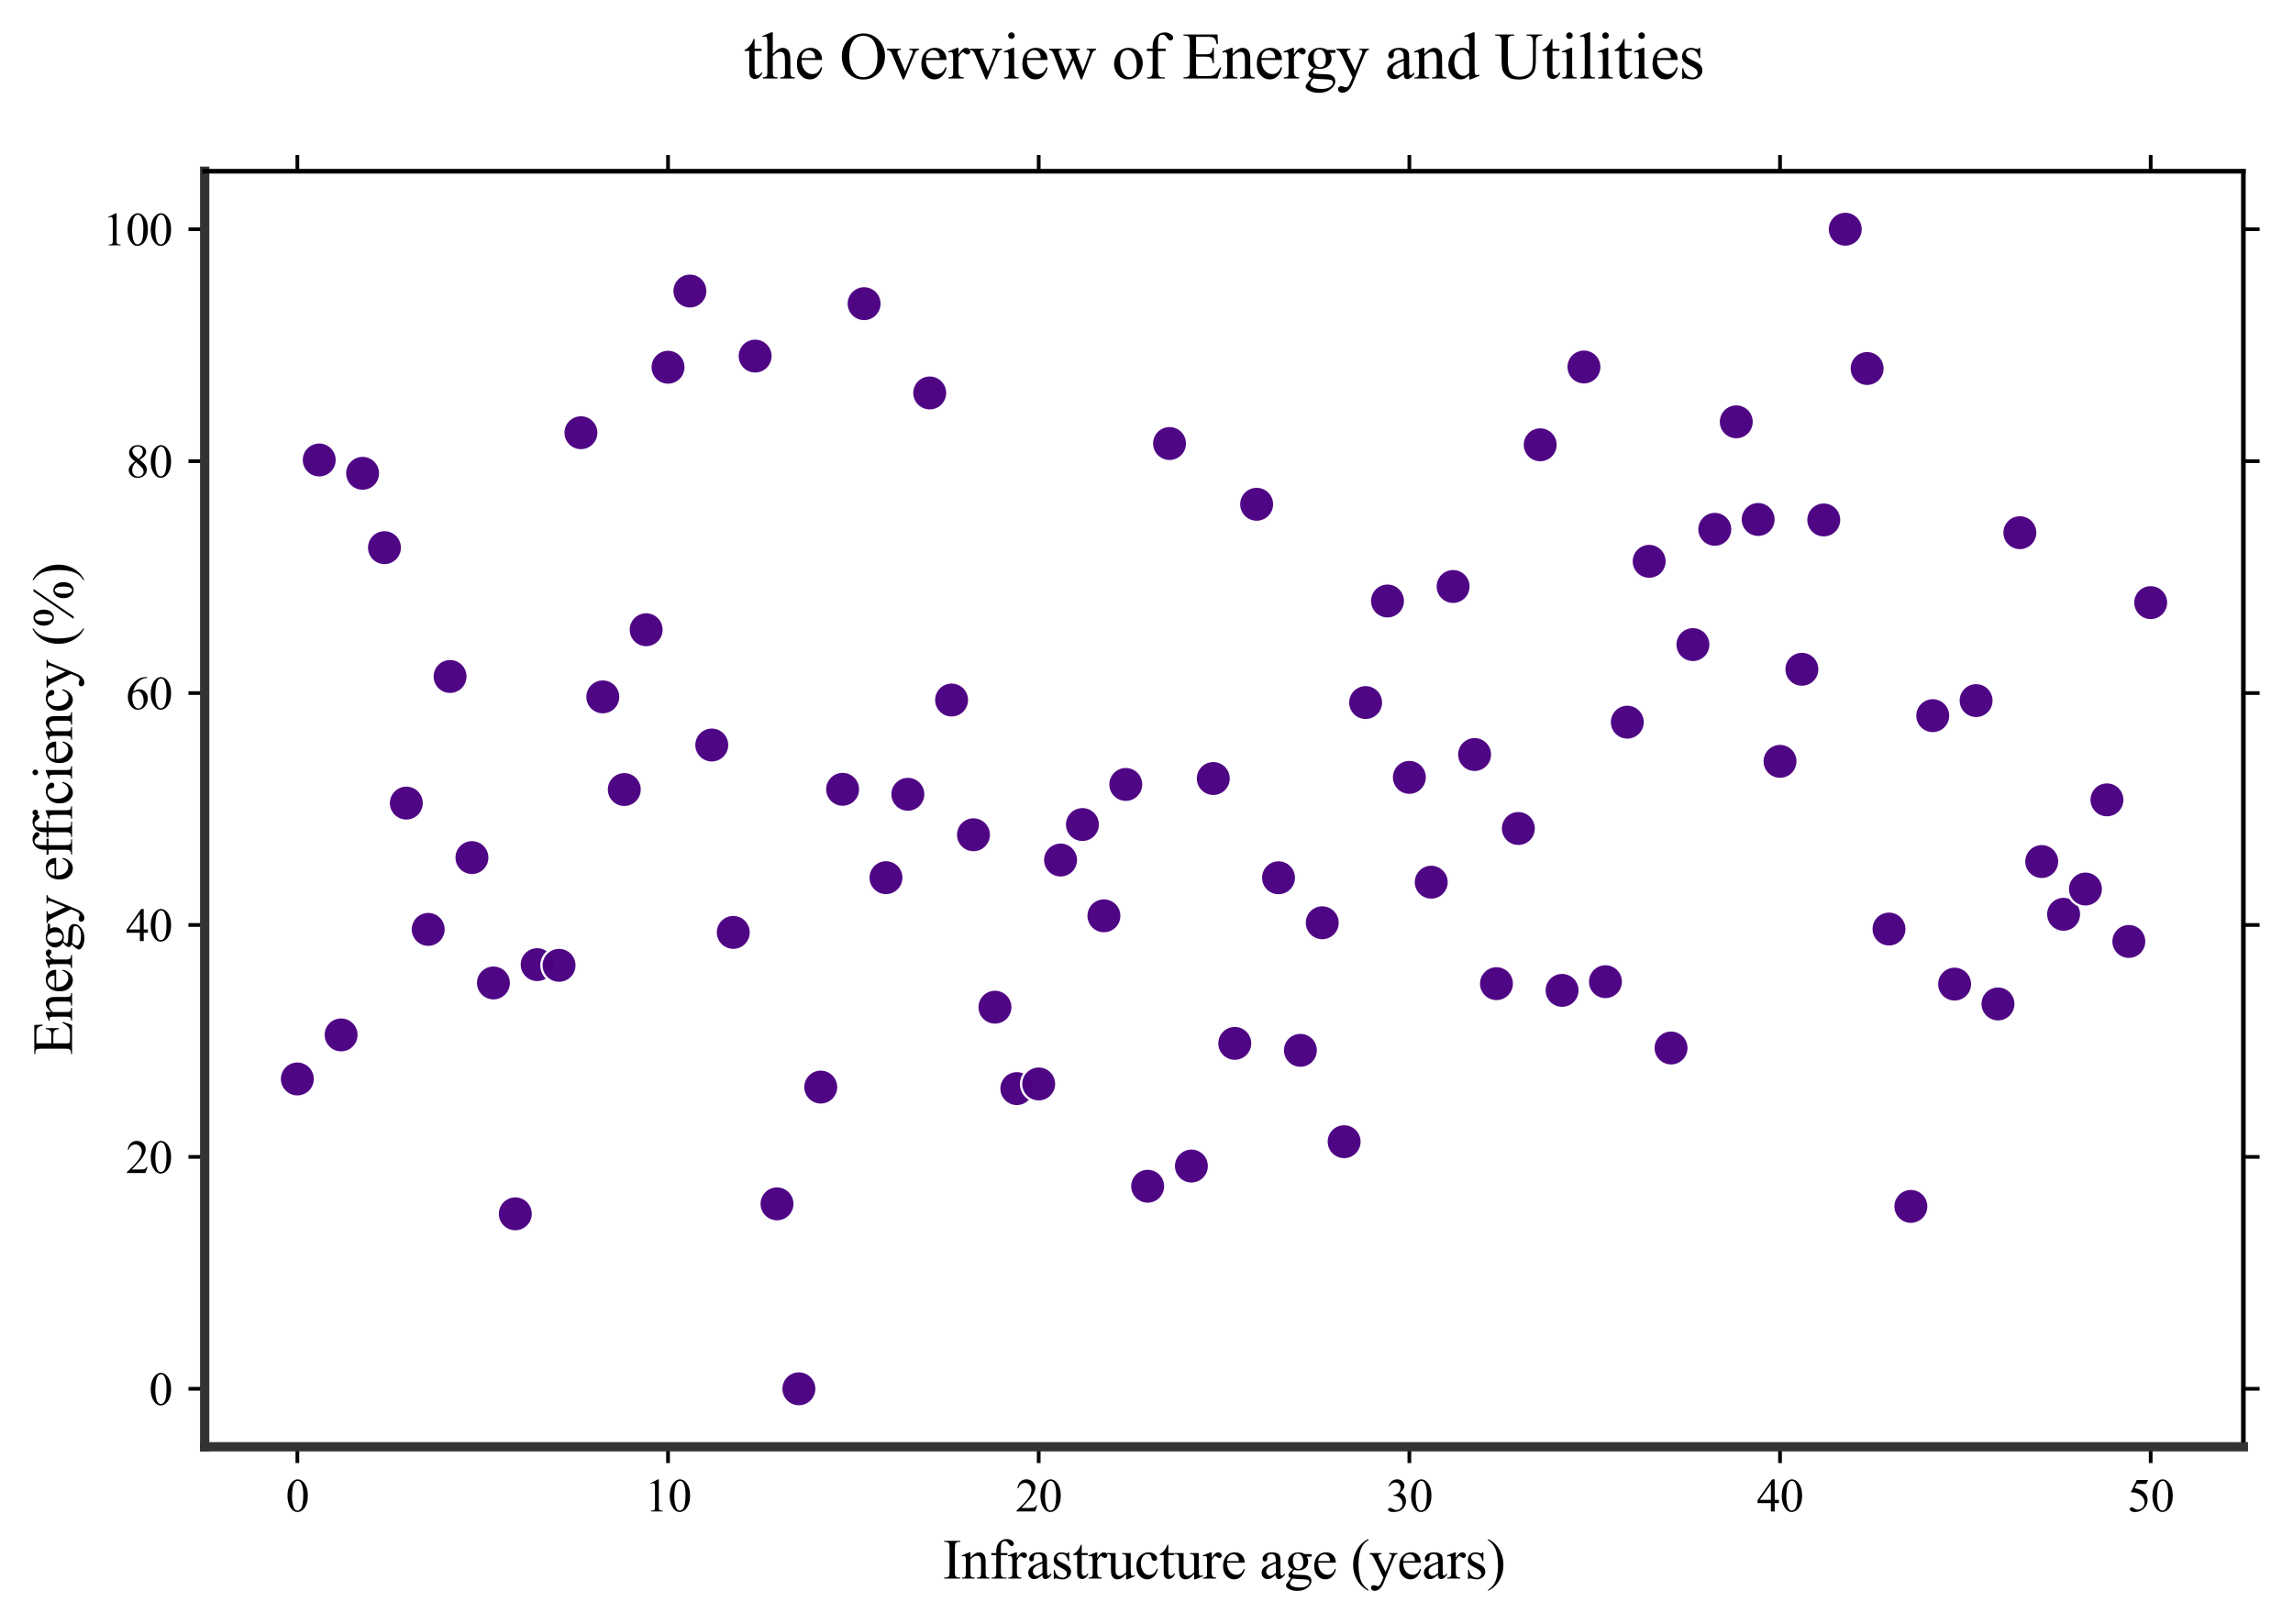 <?xml version="1.0" encoding="utf-8" standalone="no"?>
<!DOCTYPE svg PUBLIC "-//W3C//DTD SVG 1.1//EN"
  "http://www.w3.org/Graphics/SVG/1.1/DTD/svg11.dtd">
<svg xmlns:xlink="http://www.w3.org/1999/xlink" width="494.252pt" height="350.126pt" viewBox="0 0 494.252 350.126" xmlns="http://www.w3.org/2000/svg" version="1.1">
 <defs>
  <style type="text/css">*{stroke-linejoin: round; stroke-linecap: butt}</style>
 </defs>
 <g id="figure_1">
  <g id="patch_1">
   <path d="M 0 350.126 
L 494.252 350.126 
L 494.252 0 
L 0 0 
z
" style="fill: #ffffff"/>
  </g>
  <g id="axes_1">
   <g id="patch_2">
    <path d="M 44.122 311.921 
L 483.552 311.921 
L 483.552 36.921 
L 44.122 36.921 
z
" style="fill: #ffffff"/>
   </g>
   <g id="PathCollection_1">
    <defs>
     <path id="m4575a5dd50" d="M 0 3.794 
C 1.006 3.794 1.971 3.394 2.683 2.683 
C 3.394 1.971 3.794 1.006 3.794 0 
C 3.794 -1.006 3.394 -1.971 2.683 -2.683 
C 1.971 -3.394 1.006 -3.794 0 -3.794 
C -1.006 -3.794 -1.971 -3.394 -2.683 -2.683 
C -3.394 -1.971 -3.794 -1.006 -3.794 0 
C -3.794 1.006 -3.394 1.971 -2.683 2.683 
C -1.971 3.394 -1.006 3.794 0 3.794 
z
" style="stroke: #ffffff; stroke-opacity: 0.974; stroke-width: 0.5"/>
    </defs>
    <g clip-path="url(#p9da2b08aa0)">
     <use xlink:href="#m4575a5dd50" x="64.096" y="232.621" style="fill: #4b0082; fill-opacity: 0.974; stroke: #ffffff; stroke-opacity: 0.974; stroke-width: 0.5"/>
     <use xlink:href="#m4575a5dd50" x="68.81" y="99.171" style="fill: #4b0082; fill-opacity: 0.974; stroke: #ffffff; stroke-opacity: 0.974; stroke-width: 0.5"/>
     <use xlink:href="#m4575a5dd50" x="73.524" y="223.121" style="fill: #4b0082; fill-opacity: 0.974; stroke: #ffffff; stroke-opacity: 0.974; stroke-width: 0.5"/>
     <use xlink:href="#m4575a5dd50" x="78.158" y="102.046" style="fill: #4b0082; fill-opacity: 0.974; stroke: #ffffff; stroke-opacity: 0.974; stroke-width: 0.5"/>
     <use xlink:href="#m4575a5dd50" x="82.872" y="118.071" style="fill: #4b0082; fill-opacity: 0.974; stroke: #ffffff; stroke-opacity: 0.974; stroke-width: 0.5"/>
     <use xlink:href="#m4575a5dd50" x="87.585" y="173.146" style="fill: #4b0082; fill-opacity: 0.974; stroke: #ffffff; stroke-opacity: 0.974; stroke-width: 0.5"/>
     <use xlink:href="#m4575a5dd50" x="92.299" y="200.371" style="fill: #4b0082; fill-opacity: 0.974; stroke: #ffffff; stroke-opacity: 0.974; stroke-width: 0.5"/>
     <use xlink:href="#m4575a5dd50" x="97.013" y="145.846" style="fill: #4b0082; fill-opacity: 0.974; stroke: #ffffff; stroke-opacity: 0.974; stroke-width: 0.5"/>
     <use xlink:href="#m4575a5dd50" x="101.727" y="184.896" style="fill: #4b0082; fill-opacity: 0.974; stroke: #ffffff; stroke-opacity: 0.974; stroke-width: 0.5"/>
     <use xlink:href="#m4575a5dd50" x="106.361" y="211.921" style="fill: #4b0082; fill-opacity: 0.974; stroke: #ffffff; stroke-opacity: 0.974; stroke-width: 0.5"/>
     <use xlink:href="#m4575a5dd50" x="111.075" y="261.696" style="fill: #4b0082; fill-opacity: 0.974; stroke: #ffffff; stroke-opacity: 0.974; stroke-width: 0.5"/>
     <use xlink:href="#m4575a5dd50" x="115.789" y="207.971" style="fill: #4b0082; fill-opacity: 0.974; stroke: #ffffff; stroke-opacity: 0.974; stroke-width: 0.5"/>
     <use xlink:href="#m4575a5dd50" x="120.503" y="208.121" style="fill: #4b0082; fill-opacity: 0.974; stroke: #ffffff; stroke-opacity: 0.974; stroke-width: 0.5"/>
     <use xlink:href="#m4575a5dd50" x="125.217" y="93.296" style="fill: #4b0082; fill-opacity: 0.974; stroke: #ffffff; stroke-opacity: 0.974; stroke-width: 0.5"/>
     <use xlink:href="#m4575a5dd50" x="129.931" y="150.246" style="fill: #4b0082; fill-opacity: 0.974; stroke: #ffffff; stroke-opacity: 0.974; stroke-width: 0.5"/>
     <use xlink:href="#m4575a5dd50" x="134.565" y="170.221" style="fill: #4b0082; fill-opacity: 0.974; stroke: #ffffff; stroke-opacity: 0.974; stroke-width: 0.5"/>
     <use xlink:href="#m4575a5dd50" x="139.278" y="135.771" style="fill: #4b0082; fill-opacity: 0.974; stroke: #ffffff; stroke-opacity: 0.974; stroke-width: 0.5"/>
     <use xlink:href="#m4575a5dd50" x="143.992" y="79.171" style="fill: #4b0082; fill-opacity: 0.974; stroke: #ffffff; stroke-opacity: 0.974; stroke-width: 0.5"/>
     <use xlink:href="#m4575a5dd50" x="148.706" y="62.746" style="fill: #4b0082; fill-opacity: 0.974; stroke: #ffffff; stroke-opacity: 0.974; stroke-width: 0.5"/>
     <use xlink:href="#m4575a5dd50" x="153.42" y="160.621" style="fill: #4b0082; fill-opacity: 0.974; stroke: #ffffff; stroke-opacity: 0.974; stroke-width: 0.5"/>
     <use xlink:href="#m4575a5dd50" x="158.054" y="201.021" style="fill: #4b0082; fill-opacity: 0.974; stroke: #ffffff; stroke-opacity: 0.974; stroke-width: 0.5"/>
     <use xlink:href="#m4575a5dd50" x="162.768" y="76.771" style="fill: #4b0082; fill-opacity: 0.974; stroke: #ffffff; stroke-opacity: 0.974; stroke-width: 0.5"/>
     <use xlink:href="#m4575a5dd50" x="167.482" y="259.546" style="fill: #4b0082; fill-opacity: 0.974; stroke: #ffffff; stroke-opacity: 0.974; stroke-width: 0.5"/>
     <use xlink:href="#m4575a5dd50" x="172.196" y="299.421" style="fill: #4b0082; fill-opacity: 0.974; stroke: #ffffff; stroke-opacity: 0.974; stroke-width: 0.5"/>
     <use xlink:href="#m4575a5dd50" x="176.91" y="234.371" style="fill: #4b0082; fill-opacity: 0.974; stroke: #ffffff; stroke-opacity: 0.974; stroke-width: 0.5"/>
     <use xlink:href="#m4575a5dd50" x="181.624" y="170.171" style="fill: #4b0082; fill-opacity: 0.974; stroke: #ffffff; stroke-opacity: 0.974; stroke-width: 0.5"/>
     <use xlink:href="#m4575a5dd50" x="186.258" y="65.471" style="fill: #4b0082; fill-opacity: 0.974; stroke: #ffffff; stroke-opacity: 0.974; stroke-width: 0.5"/>
     <use xlink:href="#m4575a5dd50" x="190.971" y="189.221" style="fill: #4b0082; fill-opacity: 0.974; stroke: #ffffff; stroke-opacity: 0.974; stroke-width: 0.5"/>
     <use xlink:href="#m4575a5dd50" x="195.685" y="171.246" style="fill: #4b0082; fill-opacity: 0.974; stroke: #ffffff; stroke-opacity: 0.974; stroke-width: 0.5"/>
     <use xlink:href="#m4575a5dd50" x="200.399" y="84.721" style="fill: #4b0082; fill-opacity: 0.974; stroke: #ffffff; stroke-opacity: 0.974; stroke-width: 0.5"/>
     <use xlink:href="#m4575a5dd50" x="205.113" y="150.921" style="fill: #4b0082; fill-opacity: 0.974; stroke: #ffffff; stroke-opacity: 0.974; stroke-width: 0.5"/>
     <use xlink:href="#m4575a5dd50" x="209.827" y="179.971" style="fill: #4b0082; fill-opacity: 0.974; stroke: #ffffff; stroke-opacity: 0.974; stroke-width: 0.5"/>
     <use xlink:href="#m4575a5dd50" x="214.461" y="217.146" style="fill: #4b0082; fill-opacity: 0.974; stroke: #ffffff; stroke-opacity: 0.974; stroke-width: 0.5"/>
     <use xlink:href="#m4575a5dd50" x="219.175" y="234.696" style="fill: #4b0082; fill-opacity: 0.974; stroke: #ffffff; stroke-opacity: 0.974; stroke-width: 0.5"/>
     <use xlink:href="#m4575a5dd50" x="223.889" y="233.696" style="fill: #4b0082; fill-opacity: 0.974; stroke: #ffffff; stroke-opacity: 0.974; stroke-width: 0.5"/>
     <use xlink:href="#m4575a5dd50" x="228.603" y="185.421" style="fill: #4b0082; fill-opacity: 0.974; stroke: #ffffff; stroke-opacity: 0.974; stroke-width: 0.5"/>
     <use xlink:href="#m4575a5dd50" x="233.316" y="177.771" style="fill: #4b0082; fill-opacity: 0.974; stroke: #ffffff; stroke-opacity: 0.974; stroke-width: 0.5"/>
     <use xlink:href="#m4575a5dd50" x="237.95" y="197.446" style="fill: #4b0082; fill-opacity: 0.974; stroke: #ffffff; stroke-opacity: 0.974; stroke-width: 0.5"/>
     <use xlink:href="#m4575a5dd50" x="242.664" y="169.121" style="fill: #4b0082; fill-opacity: 0.974; stroke: #ffffff; stroke-opacity: 0.974; stroke-width: 0.5"/>
     <use xlink:href="#m4575a5dd50" x="247.378" y="255.746" style="fill: #4b0082; fill-opacity: 0.974; stroke: #ffffff; stroke-opacity: 0.974; stroke-width: 0.5"/>
     <use xlink:href="#m4575a5dd50" x="252.092" y="95.621" style="fill: #4b0082; fill-opacity: 0.974; stroke: #ffffff; stroke-opacity: 0.974; stroke-width: 0.5"/>
     <use xlink:href="#m4575a5dd50" x="256.806" y="251.396" style="fill: #4b0082; fill-opacity: 0.974; stroke: #ffffff; stroke-opacity: 0.974; stroke-width: 0.5"/>
     <use xlink:href="#m4575a5dd50" x="261.52" y="167.846" style="fill: #4b0082; fill-opacity: 0.974; stroke: #ffffff; stroke-opacity: 0.974; stroke-width: 0.5"/>
     <use xlink:href="#m4575a5dd50" x="266.154" y="224.946" style="fill: #4b0082; fill-opacity: 0.974; stroke: #ffffff; stroke-opacity: 0.974; stroke-width: 0.5"/>
     <use xlink:href="#m4575a5dd50" x="270.868" y="108.721" style="fill: #4b0082; fill-opacity: 0.974; stroke: #ffffff; stroke-opacity: 0.974; stroke-width: 0.5"/>
     <use xlink:href="#m4575a5dd50" x="275.582" y="189.246" style="fill: #4b0082; fill-opacity: 0.974; stroke: #ffffff; stroke-opacity: 0.974; stroke-width: 0.5"/>
     <use xlink:href="#m4575a5dd50" x="280.296" y="226.446" style="fill: #4b0082; fill-opacity: 0.974; stroke: #ffffff; stroke-opacity: 0.974; stroke-width: 0.5"/>
     <use xlink:href="#m4575a5dd50" x="285.009" y="198.946" style="fill: #4b0082; fill-opacity: 0.974; stroke: #ffffff; stroke-opacity: 0.974; stroke-width: 0.5"/>
     <use xlink:href="#m4575a5dd50" x="289.723" y="246.146" style="fill: #4b0082; fill-opacity: 0.974; stroke: #ffffff; stroke-opacity: 0.974; stroke-width: 0.5"/>
     <use xlink:href="#m4575a5dd50" x="294.357" y="151.471" style="fill: #4b0082; fill-opacity: 0.974; stroke: #ffffff; stroke-opacity: 0.974; stroke-width: 0.5"/>
     <use xlink:href="#m4575a5dd50" x="299.071" y="129.571" style="fill: #4b0082; fill-opacity: 0.974; stroke: #ffffff; stroke-opacity: 0.974; stroke-width: 0.5"/>
     <use xlink:href="#m4575a5dd50" x="303.785" y="167.596" style="fill: #4b0082; fill-opacity: 0.974; stroke: #ffffff; stroke-opacity: 0.974; stroke-width: 0.5"/>
     <use xlink:href="#m4575a5dd50" x="308.499" y="190.196" style="fill: #4b0082; fill-opacity: 0.974; stroke: #ffffff; stroke-opacity: 0.974; stroke-width: 0.5"/>
     <use xlink:href="#m4575a5dd50" x="313.213" y="126.446" style="fill: #4b0082; fill-opacity: 0.974; stroke: #ffffff; stroke-opacity: 0.974; stroke-width: 0.5"/>
     <use xlink:href="#m4575a5dd50" x="317.847" y="162.671" style="fill: #4b0082; fill-opacity: 0.974; stroke: #ffffff; stroke-opacity: 0.974; stroke-width: 0.5"/>
     <use xlink:href="#m4575a5dd50" x="322.561" y="212.071" style="fill: #4b0082; fill-opacity: 0.974; stroke: #ffffff; stroke-opacity: 0.974; stroke-width: 0.5"/>
     <use xlink:href="#m4575a5dd50" x="327.275" y="178.621" style="fill: #4b0082; fill-opacity: 0.974; stroke: #ffffff; stroke-opacity: 0.974; stroke-width: 0.5"/>
     <use xlink:href="#m4575a5dd50" x="331.988" y="95.896" style="fill: #4b0082; fill-opacity: 0.974; stroke: #ffffff; stroke-opacity: 0.974; stroke-width: 0.5"/>
     <use xlink:href="#m4575a5dd50" x="336.702" y="213.521" style="fill: #4b0082; fill-opacity: 0.974; stroke: #ffffff; stroke-opacity: 0.974; stroke-width: 0.5"/>
     <use xlink:href="#m4575a5dd50" x="341.416" y="79.121" style="fill: #4b0082; fill-opacity: 0.974; stroke: #ffffff; stroke-opacity: 0.974; stroke-width: 0.5"/>
     <use xlink:href="#m4575a5dd50" x="346.05" y="211.646" style="fill: #4b0082; fill-opacity: 0.974; stroke: #ffffff; stroke-opacity: 0.974; stroke-width: 0.5"/>
     <use xlink:href="#m4575a5dd50" x="350.764" y="155.696" style="fill: #4b0082; fill-opacity: 0.974; stroke: #ffffff; stroke-opacity: 0.974; stroke-width: 0.5"/>
     <use xlink:href="#m4575a5dd50" x="355.478" y="121.021" style="fill: #4b0082; fill-opacity: 0.974; stroke: #ffffff; stroke-opacity: 0.974; stroke-width: 0.5"/>
     <use xlink:href="#m4575a5dd50" x="360.192" y="225.946" style="fill: #4b0082; fill-opacity: 0.974; stroke: #ffffff; stroke-opacity: 0.974; stroke-width: 0.5"/>
     <use xlink:href="#m4575a5dd50" x="364.906" y="138.971" style="fill: #4b0082; fill-opacity: 0.974; stroke: #ffffff; stroke-opacity: 0.974; stroke-width: 0.5"/>
     <use xlink:href="#m4575a5dd50" x="369.62" y="114.121" style="fill: #4b0082; fill-opacity: 0.974; stroke: #ffffff; stroke-opacity: 0.974; stroke-width: 0.5"/>
     <use xlink:href="#m4575a5dd50" x="374.254" y="90.946" style="fill: #4b0082; fill-opacity: 0.974; stroke: #ffffff; stroke-opacity: 0.974; stroke-width: 0.5"/>
     <use xlink:href="#m4575a5dd50" x="378.968" y="111.996" style="fill: #4b0082; fill-opacity: 0.974; stroke: #ffffff; stroke-opacity: 0.974; stroke-width: 0.5"/>
     <use xlink:href="#m4575a5dd50" x="383.681" y="164.146" style="fill: #4b0082; fill-opacity: 0.974; stroke: #ffffff; stroke-opacity: 0.974; stroke-width: 0.5"/>
     <use xlink:href="#m4575a5dd50" x="388.395" y="144.296" style="fill: #4b0082; fill-opacity: 0.974; stroke: #ffffff; stroke-opacity: 0.974; stroke-width: 0.5"/>
     <use xlink:href="#m4575a5dd50" x="393.109" y="112.096" style="fill: #4b0082; fill-opacity: 0.974; stroke: #ffffff; stroke-opacity: 0.974; stroke-width: 0.5"/>
     <use xlink:href="#m4575a5dd50" x="397.743" y="49.421" style="fill: #4b0082; fill-opacity: 0.974; stroke: #ffffff; stroke-opacity: 0.974; stroke-width: 0.5"/>
     <use xlink:href="#m4575a5dd50" x="402.457" y="79.446" style="fill: #4b0082; fill-opacity: 0.974; stroke: #ffffff; stroke-opacity: 0.974; stroke-width: 0.5"/>
     <use xlink:href="#m4575a5dd50" x="407.171" y="200.296" style="fill: #4b0082; fill-opacity: 0.974; stroke: #ffffff; stroke-opacity: 0.974; stroke-width: 0.5"/>
     <use xlink:href="#m4575a5dd50" x="411.885" y="260.096" style="fill: #4b0082; fill-opacity: 0.974; stroke: #ffffff; stroke-opacity: 0.974; stroke-width: 0.5"/>
     <use xlink:href="#m4575a5dd50" x="416.599" y="154.296" style="fill: #4b0082; fill-opacity: 0.974; stroke: #ffffff; stroke-opacity: 0.974; stroke-width: 0.5"/>
     <use xlink:href="#m4575a5dd50" x="421.313" y="212.171" style="fill: #4b0082; fill-opacity: 0.974; stroke: #ffffff; stroke-opacity: 0.974; stroke-width: 0.5"/>
     <use xlink:href="#m4575a5dd50" x="425.947" y="151.046" style="fill: #4b0082; fill-opacity: 0.974; stroke: #ffffff; stroke-opacity: 0.974; stroke-width: 0.5"/>
     <use xlink:href="#m4575a5dd50" x="430.66" y="216.446" style="fill: #4b0082; fill-opacity: 0.974; stroke: #ffffff; stroke-opacity: 0.974; stroke-width: 0.5"/>
     <use xlink:href="#m4575a5dd50" x="435.374" y="114.846" style="fill: #4b0082; fill-opacity: 0.974; stroke: #ffffff; stroke-opacity: 0.974; stroke-width: 0.5"/>
     <use xlink:href="#m4575a5dd50" x="440.088" y="185.746" style="fill: #4b0082; fill-opacity: 0.974; stroke: #ffffff; stroke-opacity: 0.974; stroke-width: 0.5"/>
     <use xlink:href="#m4575a5dd50" x="444.802" y="197.121" style="fill: #4b0082; fill-opacity: 0.974; stroke: #ffffff; stroke-opacity: 0.974; stroke-width: 0.5"/>
     <use xlink:href="#m4575a5dd50" x="449.516" y="191.671" style="fill: #4b0082; fill-opacity: 0.974; stroke: #ffffff; stroke-opacity: 0.974; stroke-width: 0.5"/>
     <use xlink:href="#m4575a5dd50" x="454.15" y="172.446" style="fill: #4b0082; fill-opacity: 0.974; stroke: #ffffff; stroke-opacity: 0.974; stroke-width: 0.5"/>
     <use xlink:href="#m4575a5dd50" x="458.864" y="202.971" style="fill: #4b0082; fill-opacity: 0.974; stroke: #ffffff; stroke-opacity: 0.974; stroke-width: 0.5"/>
     <use xlink:href="#m4575a5dd50" x="463.578" y="129.921" style="fill: #4b0082; fill-opacity: 0.974; stroke: #ffffff; stroke-opacity: 0.974; stroke-width: 0.5"/>
    </g>
   </g>
   <g id="matplotlib.axis_1">
    <g id="xtick_1">
     <g id="line2d_1">
      <defs>
       <path id="me8e8b83a85" d="M 0 0 
L 0 3.5 
" style="stroke: #000000; stroke-width: 0.8"/>
      </defs>
      <g>
       <use xlink:href="#me8e8b83a85" x="64.096" y="311.921" style="stroke: #000000; stroke-width: 0.8"/>
      </g>
     </g>
     <g id="line2d_2">
      <defs>
       <path id="maf627a9c24" d="M 0 0 
L 0 -3.5 
" style="stroke: #000000; stroke-width: 0.8"/>
      </defs>
      <g>
       <use xlink:href="#maf627a9c24" x="64.096" y="36.921" style="stroke: #000000; stroke-width: 0.8"/>
      </g>
     </g>
     <g id="text_1">
      <!-- 0 -->
      <g transform="translate(61.596 325.865) scale(0.1 -0.1)">
       <defs>
        <path id="TimesNewRomanPSMT-30" d="M 231 2094 
Q 231 2819 450 3342 
Q 669 3866 1031 4122 
Q 1313 4325 1613 4325 
Q 2100 4325 2488 3828 
Q 2972 3213 2972 2159 
Q 2972 1422 2759 906 
Q 2547 391 2217 158 
Q 1888 -75 1581 -75 
Q 975 -75 572 641 
Q 231 1244 231 2094 
z
M 844 2016 
Q 844 1141 1059 588 
Q 1238 122 1591 122 
Q 1759 122 1940 273 
Q 2122 425 2216 781 
Q 2359 1319 2359 2297 
Q 2359 3022 2209 3506 
Q 2097 3866 1919 4016 
Q 1791 4119 1609 4119 
Q 1397 4119 1231 3928 
Q 1006 3669 925 3112 
Q 844 2556 844 2016 
z
" transform="scale(0.016)"/>
       </defs>
       <use xlink:href="#TimesNewRomanPSMT-30"/>
      </g>
     </g>
    </g>
    <g id="xtick_2">
     <g id="line2d_3">
      <g>
       <use xlink:href="#me8e8b83a85" x="143.992" y="311.921" style="stroke: #000000; stroke-width: 0.8"/>
      </g>
     </g>
     <g id="line2d_4">
      <g>
       <use xlink:href="#maf627a9c24" x="143.992" y="36.921" style="stroke: #000000; stroke-width: 0.8"/>
      </g>
     </g>
     <g id="text_2">
      <!-- 10 -->
      <g transform="translate(138.992 325.865) scale(0.1 -0.1)">
       <defs>
        <path id="TimesNewRomanPSMT-31" d="M 750 3822 
L 1781 4325 
L 1884 4325 
L 1884 747 
Q 1884 391 1914 303 
Q 1944 216 2037 169 
Q 2131 122 2419 116 
L 2419 0 
L 825 0 
L 825 116 
Q 1125 122 1212 167 
Q 1300 213 1334 289 
Q 1369 366 1369 747 
L 1369 3034 
Q 1369 3497 1338 3628 
Q 1316 3728 1258 3775 
Q 1200 3822 1119 3822 
Q 1003 3822 797 3725 
L 750 3822 
z
" transform="scale(0.016)"/>
       </defs>
       <use xlink:href="#TimesNewRomanPSMT-31"/>
       <use xlink:href="#TimesNewRomanPSMT-30" transform="translate(50 0)"/>
      </g>
     </g>
    </g>
    <g id="xtick_3">
     <g id="line2d_5">
      <g>
       <use xlink:href="#me8e8b83a85" x="223.889" y="311.921" style="stroke: #000000; stroke-width: 0.8"/>
      </g>
     </g>
     <g id="line2d_6">
      <g>
       <use xlink:href="#maf627a9c24" x="223.889" y="36.921" style="stroke: #000000; stroke-width: 0.8"/>
      </g>
     </g>
     <g id="text_3">
      <!-- 20 -->
      <g transform="translate(218.889 325.865) scale(0.1 -0.1)">
       <defs>
        <path id="TimesNewRomanPSMT-32" d="M 2934 816 
L 2638 0 
L 138 0 
L 138 116 
Q 1241 1122 1691 1759 
Q 2141 2397 2141 2925 
Q 2141 3328 1894 3587 
Q 1647 3847 1303 3847 
Q 991 3847 742 3664 
Q 494 3481 375 3128 
L 259 3128 
Q 338 3706 661 4015 
Q 984 4325 1469 4325 
Q 1984 4325 2329 3994 
Q 2675 3663 2675 3213 
Q 2675 2891 2525 2569 
Q 2294 2063 1775 1497 
Q 997 647 803 472 
L 1909 472 
Q 2247 472 2383 497 
Q 2519 522 2628 598 
Q 2738 675 2819 816 
L 2934 816 
z
" transform="scale(0.016)"/>
       </defs>
       <use xlink:href="#TimesNewRomanPSMT-32"/>
       <use xlink:href="#TimesNewRomanPSMT-30" transform="translate(50 0)"/>
      </g>
     </g>
    </g>
    <g id="xtick_4">
     <g id="line2d_7">
      <g>
       <use xlink:href="#me8e8b83a85" x="303.785" y="311.921" style="stroke: #000000; stroke-width: 0.8"/>
      </g>
     </g>
     <g id="line2d_8">
      <g>
       <use xlink:href="#maf627a9c24" x="303.785" y="36.921" style="stroke: #000000; stroke-width: 0.8"/>
      </g>
     </g>
     <g id="text_4">
      <!-- 30 -->
      <g transform="translate(298.785 325.865) scale(0.1 -0.1)">
       <defs>
        <path id="TimesNewRomanPSMT-33" d="M 325 3431 
Q 506 3859 782 4092 
Q 1059 4325 1472 4325 
Q 1981 4325 2253 3994 
Q 2459 3747 2459 3466 
Q 2459 3003 1878 2509 
Q 2269 2356 2469 2072 
Q 2669 1788 2669 1403 
Q 2669 853 2319 450 
Q 1863 -75 997 -75 
Q 569 -75 414 31 
Q 259 138 259 259 
Q 259 350 332 419 
Q 406 488 509 488 
Q 588 488 669 463 
Q 722 447 909 348 
Q 1097 250 1169 231 
Q 1284 197 1416 197 
Q 1734 197 1970 444 
Q 2206 691 2206 1028 
Q 2206 1275 2097 1509 
Q 2016 1684 1919 1775 
Q 1784 1900 1550 2001 
Q 1316 2103 1072 2103 
L 972 2103 
L 972 2197 
Q 1219 2228 1467 2375 
Q 1716 2522 1828 2728 
Q 1941 2934 1941 3181 
Q 1941 3503 1739 3701 
Q 1538 3900 1238 3900 
Q 753 3900 428 3381 
L 325 3431 
z
" transform="scale(0.016)"/>
       </defs>
       <use xlink:href="#TimesNewRomanPSMT-33"/>
       <use xlink:href="#TimesNewRomanPSMT-30" transform="translate(50 0)"/>
      </g>
     </g>
    </g>
    <g id="xtick_5">
     <g id="line2d_9">
      <g>
       <use xlink:href="#me8e8b83a85" x="383.681" y="311.921" style="stroke: #000000; stroke-width: 0.8"/>
      </g>
     </g>
     <g id="line2d_10">
      <g>
       <use xlink:href="#maf627a9c24" x="383.681" y="36.921" style="stroke: #000000; stroke-width: 0.8"/>
      </g>
     </g>
     <g id="text_5">
      <!-- 40 -->
      <g transform="translate(378.681 325.865) scale(0.1 -0.1)">
       <defs>
        <path id="TimesNewRomanPSMT-34" d="M 2978 1563 
L 2978 1119 
L 2409 1119 
L 2409 0 
L 1894 0 
L 1894 1119 
L 100 1119 
L 100 1519 
L 2066 4325 
L 2409 4325 
L 2409 1563 
L 2978 1563 
z
M 1894 1563 
L 1894 3666 
L 406 1563 
L 1894 1563 
z
" transform="scale(0.016)"/>
       </defs>
       <use xlink:href="#TimesNewRomanPSMT-34"/>
       <use xlink:href="#TimesNewRomanPSMT-30" transform="translate(50 0)"/>
      </g>
     </g>
    </g>
    <g id="xtick_6">
     <g id="line2d_11">
      <g>
       <use xlink:href="#me8e8b83a85" x="463.578" y="311.921" style="stroke: #000000; stroke-width: 0.8"/>
      </g>
     </g>
     <g id="line2d_12">
      <g>
       <use xlink:href="#maf627a9c24" x="463.578" y="36.921" style="stroke: #000000; stroke-width: 0.8"/>
      </g>
     </g>
     <g id="text_6">
      <!-- 50 -->
      <g transform="translate(458.578 325.865) scale(0.1 -0.1)">
       <defs>
        <path id="TimesNewRomanPSMT-35" d="M 2778 4238 
L 2534 3706 
L 1259 3706 
L 981 3138 
Q 1809 3016 2294 2522 
Q 2709 2097 2709 1522 
Q 2709 1188 2573 903 
Q 2438 619 2231 419 
Q 2025 219 1772 97 
Q 1413 -75 1034 -75 
Q 653 -75 479 54 
Q 306 184 306 341 
Q 306 428 378 495 
Q 450 563 559 563 
Q 641 563 702 538 
Q 763 513 909 409 
Q 1144 247 1384 247 
Q 1750 247 2026 523 
Q 2303 800 2303 1197 
Q 2303 1581 2056 1914 
Q 1809 2247 1375 2428 
Q 1034 2569 447 2591 
L 1259 4238 
L 2778 4238 
z
" transform="scale(0.016)"/>
       </defs>
       <use xlink:href="#TimesNewRomanPSMT-35"/>
       <use xlink:href="#TimesNewRomanPSMT-30" transform="translate(50 0)"/>
      </g>
     </g>
    </g>
    <g id="text_7">
     <!-- Infrastructure age (years) -->
     <g transform="translate(203.206 340.337) scale(0.12 -0.12)">
      <defs>
       <path id="TimesNewRomanPSMT-49" d="M 1975 116 
L 1975 0 
L 159 0 
L 159 116 
L 309 116 
Q 572 116 691 269 
Q 766 369 766 750 
L 766 3488 
Q 766 3809 725 3913 
Q 694 3991 597 4047 
Q 459 4122 309 4122 
L 159 4122 
L 159 4238 
L 1975 4238 
L 1975 4122 
L 1822 4122 
Q 1563 4122 1444 3969 
Q 1366 3869 1366 3488 
L 1366 750 
Q 1366 428 1406 325 
Q 1438 247 1538 191 
Q 1672 116 1822 116 
L 1975 116 
z
" transform="scale(0.016)"/>
       <path id="TimesNewRomanPSMT-6e" d="M 1034 2341 
Q 1538 2947 1994 2947 
Q 2228 2947 2397 2830 
Q 2566 2713 2666 2444 
Q 2734 2256 2734 1869 
L 2734 647 
Q 2734 375 2778 278 
Q 2813 200 2889 156 
Q 2966 113 3172 113 
L 3172 0 
L 1756 0 
L 1756 113 
L 1816 113 
Q 2016 113 2095 173 
Q 2175 234 2206 353 
Q 2219 400 2219 647 
L 2219 1819 
Q 2219 2209 2117 2386 
Q 2016 2563 1775 2563 
Q 1403 2563 1034 2156 
L 1034 647 
Q 1034 356 1069 288 
Q 1113 197 1189 155 
Q 1266 113 1500 113 
L 1500 0 
L 84 0 
L 84 113 
L 147 113 
Q 366 113 442 223 
Q 519 334 519 647 
L 519 1709 
Q 519 2225 495 2337 
Q 472 2450 423 2490 
Q 375 2531 294 2531 
Q 206 2531 84 2484 
L 38 2597 
L 900 2947 
L 1034 2947 
L 1034 2341 
z
" transform="scale(0.016)"/>
       <path id="TimesNewRomanPSMT-66" d="M 1319 2638 
L 1319 756 
Q 1319 356 1406 250 
Q 1522 113 1716 113 
L 1975 113 
L 1975 0 
L 266 0 
L 266 113 
L 394 113 
Q 519 113 622 175 
Q 725 238 764 344 
Q 803 450 803 756 
L 803 2638 
L 247 2638 
L 247 2863 
L 803 2863 
L 803 3050 
Q 803 3478 940 3775 
Q 1078 4072 1361 4255 
Q 1644 4438 1997 4438 
Q 2325 4438 2600 4225 
Q 2781 4084 2781 3909 
Q 2781 3816 2700 3733 
Q 2619 3650 2525 3650 
Q 2453 3650 2373 3701 
Q 2294 3753 2178 3923 
Q 2063 4094 1966 4153 
Q 1869 4213 1750 4213 
Q 1606 4213 1506 4136 
Q 1406 4059 1362 3898 
Q 1319 3738 1319 3069 
L 1319 2863 
L 2056 2863 
L 2056 2638 
L 1319 2638 
z
" transform="scale(0.016)"/>
       <path id="TimesNewRomanPSMT-72" d="M 1038 2947 
L 1038 2303 
Q 1397 2947 1775 2947 
Q 1947 2947 2059 2842 
Q 2172 2738 2172 2600 
Q 2172 2478 2090 2393 
Q 2009 2309 1897 2309 
Q 1788 2309 1652 2417 
Q 1516 2525 1450 2525 
Q 1394 2525 1328 2463 
Q 1188 2334 1038 2041 
L 1038 669 
Q 1038 431 1097 309 
Q 1138 225 1241 169 
Q 1344 113 1538 113 
L 1538 0 
L 72 0 
L 72 113 
Q 291 113 397 181 
Q 475 231 506 341 
Q 522 394 522 644 
L 522 1753 
Q 522 2253 501 2348 
Q 481 2444 426 2487 
Q 372 2531 291 2531 
Q 194 2531 72 2484 
L 41 2597 
L 906 2947 
L 1038 2947 
z
" transform="scale(0.016)"/>
       <path id="TimesNewRomanPSMT-61" d="M 1822 413 
Q 1381 72 1269 19 
Q 1100 -59 909 -59 
Q 613 -59 420 144 
Q 228 347 228 678 
Q 228 888 322 1041 
Q 450 1253 767 1440 
Q 1084 1628 1822 1897 
L 1822 2009 
Q 1822 2438 1686 2597 
Q 1550 2756 1291 2756 
Q 1094 2756 978 2650 
Q 859 2544 859 2406 
L 866 2225 
Q 866 2081 792 2003 
Q 719 1925 600 1925 
Q 484 1925 411 2006 
Q 338 2088 338 2228 
Q 338 2497 613 2722 
Q 888 2947 1384 2947 
Q 1766 2947 2009 2819 
Q 2194 2722 2281 2516 
Q 2338 2381 2338 1966 
L 2338 994 
Q 2338 584 2353 492 
Q 2369 400 2405 369 
Q 2441 338 2488 338 
Q 2538 338 2575 359 
Q 2641 400 2828 588 
L 2828 413 
Q 2478 -56 2159 -56 
Q 2006 -56 1915 50 
Q 1825 156 1822 413 
z
M 1822 616 
L 1822 1706 
Q 1350 1519 1213 1441 
Q 966 1303 859 1153 
Q 753 1003 753 825 
Q 753 600 887 451 
Q 1022 303 1197 303 
Q 1434 303 1822 616 
z
" transform="scale(0.016)"/>
       <path id="TimesNewRomanPSMT-73" d="M 2050 2947 
L 2050 1972 
L 1947 1972 
Q 1828 2431 1642 2597 
Q 1456 2763 1169 2763 
Q 950 2763 815 2647 
Q 681 2531 681 2391 
Q 681 2216 781 2091 
Q 878 1963 1175 1819 
L 1631 1597 
Q 2266 1288 2266 781 
Q 2266 391 1970 151 
Q 1675 -88 1309 -88 
Q 1047 -88 709 6 
Q 606 38 541 38 
Q 469 38 428 -44 
L 325 -44 
L 325 978 
L 428 978 
Q 516 541 762 319 
Q 1009 97 1316 97 
Q 1531 97 1667 223 
Q 1803 350 1803 528 
Q 1803 744 1651 891 
Q 1500 1038 1047 1263 
Q 594 1488 453 1669 
Q 313 1847 313 2119 
Q 313 2472 555 2709 
Q 797 2947 1181 2947 
Q 1350 2947 1591 2875 
Q 1750 2828 1803 2828 
Q 1853 2828 1881 2850 
Q 1909 2872 1947 2947 
L 2050 2947 
z
" transform="scale(0.016)"/>
       <path id="TimesNewRomanPSMT-74" d="M 1031 3803 
L 1031 2863 
L 1700 2863 
L 1700 2644 
L 1031 2644 
L 1031 788 
Q 1031 509 1111 412 
Q 1191 316 1316 316 
Q 1419 316 1516 380 
Q 1613 444 1666 569 
L 1788 569 
Q 1678 263 1478 108 
Q 1278 -47 1066 -47 
Q 922 -47 784 33 
Q 647 113 581 261 
Q 516 409 516 719 
L 516 2644 
L 63 2644 
L 63 2747 
Q 234 2816 414 2980 
Q 594 3144 734 3369 
Q 806 3488 934 3803 
L 1031 3803 
z
" transform="scale(0.016)"/>
       <path id="TimesNewRomanPSMT-75" d="M 2709 2863 
L 2709 1128 
Q 2709 631 2732 520 
Q 2756 409 2807 365 
Q 2859 322 2928 322 
Q 3025 322 3147 375 
L 3191 266 
L 2334 -88 
L 2194 -88 
L 2194 519 
Q 1825 119 1631 15 
Q 1438 -88 1222 -88 
Q 981 -88 804 51 
Q 628 191 559 409 
Q 491 628 491 1028 
L 491 2306 
Q 491 2509 447 2587 
Q 403 2666 317 2708 
Q 231 2750 6 2747 
L 6 2863 
L 1009 2863 
L 1009 947 
Q 1009 547 1148 422 
Q 1288 297 1484 297 
Q 1619 297 1789 381 
Q 1959 466 2194 703 
L 2194 2325 
Q 2194 2569 2105 2655 
Q 2016 2741 1734 2747 
L 1734 2863 
L 2709 2863 
z
" transform="scale(0.016)"/>
       <path id="TimesNewRomanPSMT-63" d="M 2631 1088 
Q 2516 522 2178 217 
Q 1841 -88 1431 -88 
Q 944 -88 581 321 
Q 219 731 219 1428 
Q 219 2103 620 2525 
Q 1022 2947 1584 2947 
Q 2006 2947 2278 2723 
Q 2550 2500 2550 2259 
Q 2550 2141 2473 2067 
Q 2397 1994 2259 1994 
Q 2075 1994 1981 2113 
Q 1928 2178 1911 2362 
Q 1894 2547 1784 2644 
Q 1675 2738 1481 2738 
Q 1169 2738 978 2506 
Q 725 2200 725 1697 
Q 725 1184 976 792 
Q 1228 400 1656 400 
Q 1963 400 2206 609 
Q 2378 753 2541 1131 
L 2631 1088 
z
" transform="scale(0.016)"/>
       <path id="TimesNewRomanPSMT-65" d="M 681 1784 
Q 678 1147 991 784 
Q 1303 422 1725 422 
Q 2006 422 2214 576 
Q 2422 731 2563 1106 
L 2659 1044 
Q 2594 616 2278 264 
Q 1963 -88 1488 -88 
Q 972 -88 605 314 
Q 238 716 238 1394 
Q 238 2128 614 2539 
Q 991 2950 1559 2950 
Q 2041 2950 2350 2633 
Q 2659 2316 2659 1784 
L 681 1784 
z
M 681 1966 
L 2006 1966 
Q 1991 2241 1941 2353 
Q 1863 2528 1708 2628 
Q 1553 2728 1384 2728 
Q 1125 2728 920 2526 
Q 716 2325 681 1966 
z
" transform="scale(0.016)"/>
       <path id="TimesNewRomanPSMT-20" transform="scale(0.016)"/>
       <path id="TimesNewRomanPSMT-67" d="M 966 1044 
Q 703 1172 562 1401 
Q 422 1631 422 1909 
Q 422 2334 742 2640 
Q 1063 2947 1563 2947 
Q 1972 2947 2272 2747 
L 2878 2747 
Q 3013 2747 3034 2739 
Q 3056 2731 3066 2713 
Q 3084 2684 3084 2613 
Q 3084 2531 3069 2500 
Q 3059 2484 3036 2475 
Q 3013 2466 2878 2466 
L 2506 2466 
Q 2681 2241 2681 1891 
Q 2681 1491 2375 1206 
Q 2069 922 1553 922 
Q 1341 922 1119 984 
Q 981 866 932 777 
Q 884 688 884 625 
Q 884 572 936 522 
Q 988 472 1138 450 
Q 1225 438 1575 428 
Q 2219 413 2409 384 
Q 2700 344 2873 169 
Q 3047 -6 3047 -263 
Q 3047 -616 2716 -925 
Q 2228 -1381 1444 -1381 
Q 841 -1381 425 -1109 
Q 191 -953 191 -784 
Q 191 -709 225 -634 
Q 278 -519 444 -313 
Q 466 -284 763 25 
Q 600 122 533 198 
Q 466 275 466 372 
Q 466 481 555 628 
Q 644 775 966 1044 
z
M 1509 2797 
Q 1278 2797 1122 2612 
Q 966 2428 966 2047 
Q 966 1553 1178 1281 
Q 1341 1075 1591 1075 
Q 1828 1075 1981 1253 
Q 2134 1431 2134 1813 
Q 2134 2309 1919 2591 
Q 1759 2797 1509 2797 
z
M 934 0 
Q 788 -159 713 -296 
Q 638 -434 638 -550 
Q 638 -700 819 -813 
Q 1131 -1006 1722 -1006 
Q 2284 -1006 2551 -807 
Q 2819 -609 2819 -384 
Q 2819 -222 2659 -153 
Q 2497 -84 2016 -72 
Q 1313 -53 934 0 
z
" transform="scale(0.016)"/>
       <path id="TimesNewRomanPSMT-28" d="M 1988 -1253 
L 1988 -1369 
Q 1516 -1131 1200 -813 
Q 750 -359 506 256 
Q 263 872 263 1534 
Q 263 2503 741 3301 
Q 1219 4100 1988 4444 
L 1988 4313 
Q 1603 4100 1356 3731 
Q 1109 3363 987 2797 
Q 866 2231 866 1616 
Q 866 947 969 400 
Q 1050 -31 1165 -292 
Q 1281 -553 1476 -793 
Q 1672 -1034 1988 -1253 
z
" transform="scale(0.016)"/>
       <path id="TimesNewRomanPSMT-79" d="M 38 2863 
L 1372 2863 
L 1372 2747 
L 1306 2747 
Q 1166 2747 1095 2686 
Q 1025 2625 1025 2534 
Q 1025 2413 1128 2197 
L 1825 753 
L 2466 2334 
Q 2519 2463 2519 2588 
Q 2519 2644 2497 2672 
Q 2472 2706 2419 2726 
Q 2366 2747 2231 2747 
L 2231 2863 
L 3163 2863 
L 3163 2747 
Q 3047 2734 2984 2696 
Q 2922 2659 2847 2556 
Q 2819 2513 2741 2316 
L 1575 -541 
Q 1406 -956 1132 -1168 
Q 859 -1381 606 -1381 
Q 422 -1381 303 -1275 
Q 184 -1169 184 -1031 
Q 184 -900 270 -820 
Q 356 -741 506 -741 
Q 609 -741 788 -809 
Q 913 -856 944 -856 
Q 1038 -856 1148 -759 
Q 1259 -663 1372 -384 
L 1575 113 
L 547 2272 
Q 500 2369 397 2513 
Q 319 2622 269 2659 
Q 197 2709 38 2747 
L 38 2863 
z
" transform="scale(0.016)"/>
       <path id="TimesNewRomanPSMT-29" d="M 144 4313 
L 144 4444 
Q 619 4209 934 3891 
Q 1381 3434 1625 2820 
Q 1869 2206 1869 1541 
Q 1869 572 1392 -226 
Q 916 -1025 144 -1369 
L 144 -1253 
Q 528 -1038 776 -670 
Q 1025 -303 1145 264 
Q 1266 831 1266 1447 
Q 1266 2113 1163 2663 
Q 1084 3094 967 3353 
Q 850 3613 656 3853 
Q 463 4094 144 4313 
z
" transform="scale(0.016)"/>
      </defs>
      <use xlink:href="#TimesNewRomanPSMT-49"/>
      <use xlink:href="#TimesNewRomanPSMT-6e" transform="translate(33.301 0)"/>
      <use xlink:href="#TimesNewRomanPSMT-66" transform="translate(83.301 0)"/>
      <use xlink:href="#TimesNewRomanPSMT-72" transform="translate(116.602 0)"/>
      <use xlink:href="#TimesNewRomanPSMT-61" transform="translate(149.902 0)"/>
      <use xlink:href="#TimesNewRomanPSMT-73" transform="translate(194.287 0)"/>
      <use xlink:href="#TimesNewRomanPSMT-74" transform="translate(233.203 0)"/>
      <use xlink:href="#TimesNewRomanPSMT-72" transform="translate(260.986 0)"/>
      <use xlink:href="#TimesNewRomanPSMT-75" transform="translate(294.287 0)"/>
      <use xlink:href="#TimesNewRomanPSMT-63" transform="translate(344.287 0)"/>
      <use xlink:href="#TimesNewRomanPSMT-74" transform="translate(388.672 0)"/>
      <use xlink:href="#TimesNewRomanPSMT-75" transform="translate(416.455 0)"/>
      <use xlink:href="#TimesNewRomanPSMT-72" transform="translate(466.455 0)"/>
      <use xlink:href="#TimesNewRomanPSMT-65" transform="translate(499.756 0)"/>
      <use xlink:href="#TimesNewRomanPSMT-20" transform="translate(544.141 0)"/>
      <use xlink:href="#TimesNewRomanPSMT-61" transform="translate(569.141 0)"/>
      <use xlink:href="#TimesNewRomanPSMT-67" transform="translate(613.525 0)"/>
      <use xlink:href="#TimesNewRomanPSMT-65" transform="translate(663.525 0)"/>
      <use xlink:href="#TimesNewRomanPSMT-20" transform="translate(707.91 0)"/>
      <use xlink:href="#TimesNewRomanPSMT-28" transform="translate(732.91 0)"/>
      <use xlink:href="#TimesNewRomanPSMT-79" transform="translate(766.211 0)"/>
      <use xlink:href="#TimesNewRomanPSMT-65" transform="translate(816.211 0)"/>
      <use xlink:href="#TimesNewRomanPSMT-61" transform="translate(860.596 0)"/>
      <use xlink:href="#TimesNewRomanPSMT-72" transform="translate(904.98 0)"/>
      <use xlink:href="#TimesNewRomanPSMT-73" transform="translate(938.281 0)"/>
      <use xlink:href="#TimesNewRomanPSMT-29" transform="translate(977.197 0)"/>
     </g>
    </g>
   </g>
   <g id="matplotlib.axis_2">
    <g id="ytick_1">
     <g id="line2d_13">
      <defs>
       <path id="mc590833dfb" d="M 0 0 
L -3.5 0 
" style="stroke: #000000; stroke-width: 0.8"/>
      </defs>
      <g>
       <use xlink:href="#mc590833dfb" x="44.122" y="299.421" style="stroke: #000000; stroke-width: 0.8"/>
      </g>
     </g>
     <g id="line2d_14">
      <defs>
       <path id="m2fe75b449c" d="M 0 0 
L 3.5 0 
" style="stroke: #000000; stroke-width: 0.8"/>
      </defs>
      <g>
       <use xlink:href="#m2fe75b449c" x="483.552" y="299.421" style="stroke: #000000; stroke-width: 0.8"/>
      </g>
     </g>
     <g id="text_8">
      <!-- 0 -->
      <g transform="translate(32.122 302.893) scale(0.1 -0.1)">
       <use xlink:href="#TimesNewRomanPSMT-30"/>
      </g>
     </g>
    </g>
    <g id="ytick_2">
     <g id="line2d_15">
      <g>
       <use xlink:href="#mc590833dfb" x="44.122" y="249.421" style="stroke: #000000; stroke-width: 0.8"/>
      </g>
     </g>
     <g id="line2d_16">
      <g>
       <use xlink:href="#m2fe75b449c" x="483.552" y="249.421" style="stroke: #000000; stroke-width: 0.8"/>
      </g>
     </g>
     <g id="text_9">
      <!-- 20 -->
      <g transform="translate(27.122 252.893) scale(0.1 -0.1)">
       <use xlink:href="#TimesNewRomanPSMT-32"/>
       <use xlink:href="#TimesNewRomanPSMT-30" transform="translate(50 0)"/>
      </g>
     </g>
    </g>
    <g id="ytick_3">
     <g id="line2d_17">
      <g>
       <use xlink:href="#mc590833dfb" x="44.122" y="199.421" style="stroke: #000000; stroke-width: 0.8"/>
      </g>
     </g>
     <g id="line2d_18">
      <g>
       <use xlink:href="#m2fe75b449c" x="483.552" y="199.421" style="stroke: #000000; stroke-width: 0.8"/>
      </g>
     </g>
     <g id="text_10">
      <!-- 40 -->
      <g transform="translate(27.122 202.893) scale(0.1 -0.1)">
       <use xlink:href="#TimesNewRomanPSMT-34"/>
       <use xlink:href="#TimesNewRomanPSMT-30" transform="translate(50 0)"/>
      </g>
     </g>
    </g>
    <g id="ytick_4">
     <g id="line2d_19">
      <g>
       <use xlink:href="#mc590833dfb" x="44.122" y="149.421" style="stroke: #000000; stroke-width: 0.8"/>
      </g>
     </g>
     <g id="line2d_20">
      <g>
       <use xlink:href="#m2fe75b449c" x="483.552" y="149.421" style="stroke: #000000; stroke-width: 0.8"/>
      </g>
     </g>
     <g id="text_11">
      <!-- 60 -->
      <g transform="translate(27.122 152.893) scale(0.1 -0.1)">
       <defs>
        <path id="TimesNewRomanPSMT-36" d="M 2869 4325 
L 2869 4209 
Q 2456 4169 2195 4045 
Q 1934 3922 1679 3669 
Q 1425 3416 1258 3105 
Q 1091 2794 978 2366 
Q 1428 2675 1881 2675 
Q 2316 2675 2634 2325 
Q 2953 1975 2953 1425 
Q 2953 894 2631 456 
Q 2244 -75 1606 -75 
Q 1172 -75 869 213 
Q 275 772 275 1663 
Q 275 2231 503 2743 
Q 731 3256 1154 3653 
Q 1578 4050 1965 4187 
Q 2353 4325 2688 4325 
L 2869 4325 
z
M 925 2138 
Q 869 1716 869 1456 
Q 869 1156 980 804 
Q 1091 453 1309 247 
Q 1469 100 1697 100 
Q 1969 100 2183 356 
Q 2397 613 2397 1088 
Q 2397 1622 2184 2012 
Q 1972 2403 1581 2403 
Q 1463 2403 1327 2353 
Q 1191 2303 925 2138 
z
" transform="scale(0.016)"/>
       </defs>
       <use xlink:href="#TimesNewRomanPSMT-36"/>
       <use xlink:href="#TimesNewRomanPSMT-30" transform="translate(50 0)"/>
      </g>
     </g>
    </g>
    <g id="ytick_5">
     <g id="line2d_21">
      <g>
       <use xlink:href="#mc590833dfb" x="44.122" y="99.421" style="stroke: #000000; stroke-width: 0.8"/>
      </g>
     </g>
     <g id="line2d_22">
      <g>
       <use xlink:href="#m2fe75b449c" x="483.552" y="99.421" style="stroke: #000000; stroke-width: 0.8"/>
      </g>
     </g>
     <g id="text_12">
      <!-- 80 -->
      <g transform="translate(27.122 102.893) scale(0.1 -0.1)">
       <defs>
        <path id="TimesNewRomanPSMT-38" d="M 1228 2134 
Q 725 2547 579 2797 
Q 434 3047 434 3316 
Q 434 3728 753 4026 
Q 1072 4325 1600 4325 
Q 2113 4325 2425 4047 
Q 2738 3769 2738 3413 
Q 2738 3175 2569 2928 
Q 2400 2681 1866 2347 
Q 2416 1922 2594 1678 
Q 2831 1359 2831 1006 
Q 2831 559 2490 242 
Q 2150 -75 1597 -75 
Q 994 -75 656 303 
Q 388 606 388 966 
Q 388 1247 577 1523 
Q 766 1800 1228 2134 
z
M 1719 2469 
Q 2094 2806 2194 3001 
Q 2294 3197 2294 3444 
Q 2294 3772 2109 3958 
Q 1925 4144 1606 4144 
Q 1288 4144 1088 3959 
Q 888 3775 888 3528 
Q 888 3366 970 3203 
Q 1053 3041 1206 2894 
L 1719 2469 
z
M 1375 2016 
Q 1116 1797 991 1539 
Q 866 1281 866 981 
Q 866 578 1086 336 
Q 1306 94 1647 94 
Q 1984 94 2187 284 
Q 2391 475 2391 747 
Q 2391 972 2272 1150 
Q 2050 1481 1375 2016 
z
" transform="scale(0.016)"/>
       </defs>
       <use xlink:href="#TimesNewRomanPSMT-38"/>
       <use xlink:href="#TimesNewRomanPSMT-30" transform="translate(50 0)"/>
      </g>
     </g>
    </g>
    <g id="ytick_6">
     <g id="line2d_23">
      <g>
       <use xlink:href="#mc590833dfb" x="44.122" y="49.421" style="stroke: #000000; stroke-width: 0.8"/>
      </g>
     </g>
     <g id="line2d_24">
      <g>
       <use xlink:href="#m2fe75b449c" x="483.552" y="49.421" style="stroke: #000000; stroke-width: 0.8"/>
      </g>
     </g>
     <g id="text_13">
      <!-- 100 -->
      <g transform="translate(22.122 52.893) scale(0.1 -0.1)">
       <use xlink:href="#TimesNewRomanPSMT-31"/>
       <use xlink:href="#TimesNewRomanPSMT-30" transform="translate(50 0)"/>
       <use xlink:href="#TimesNewRomanPSMT-30" transform="translate(100 0)"/>
      </g>
     </g>
    </g>
    <g id="text_14">
     <!-- Energy efficiency (%) -->
     <g transform="translate(15.533 227.514) rotate(-90) scale(0.12 -0.12)">
      <defs>
       <path id="TimesNewRomanPSMT-45" d="M 1338 4006 
L 1338 2331 
L 2269 2331 
Q 2631 2331 2753 2441 
Q 2916 2584 2934 2947 
L 3050 2947 
L 3050 1472 
L 2934 1472 
Q 2891 1781 2847 1869 
Q 2791 1978 2662 2040 
Q 2534 2103 2269 2103 
L 1338 2103 
L 1338 706 
Q 1338 425 1363 364 
Q 1388 303 1450 267 
Q 1513 231 1688 231 
L 2406 231 
Q 2766 231 2928 281 
Q 3091 331 3241 478 
Q 3434 672 3638 1063 
L 3763 1063 
L 3397 0 
L 131 0 
L 131 116 
L 281 116 
Q 431 116 566 188 
Q 666 238 702 338 
Q 738 438 738 747 
L 738 3500 
Q 738 3903 656 3997 
Q 544 4122 281 4122 
L 131 4122 
L 131 4238 
L 3397 4238 
L 3444 3309 
L 3322 3309 
Q 3256 3644 3176 3769 
Q 3097 3894 2941 3959 
Q 2816 4006 2500 4006 
L 1338 4006 
z
" transform="scale(0.016)"/>
       <path id="TimesNewRomanPSMT-69" d="M 928 4444 
Q 1059 4444 1151 4351 
Q 1244 4259 1244 4128 
Q 1244 3997 1151 3903 
Q 1059 3809 928 3809 
Q 797 3809 703 3903 
Q 609 3997 609 4128 
Q 609 4259 701 4351 
Q 794 4444 928 4444 
z
M 1188 2947 
L 1188 647 
Q 1188 378 1227 289 
Q 1266 200 1342 156 
Q 1419 113 1622 113 
L 1622 0 
L 231 0 
L 231 113 
Q 441 113 512 153 
Q 584 194 626 287 
Q 669 381 669 647 
L 669 1750 
Q 669 2216 641 2353 
Q 619 2453 572 2492 
Q 525 2531 444 2531 
Q 356 2531 231 2484 
L 188 2597 
L 1050 2947 
L 1188 2947 
z
" transform="scale(0.016)"/>
       <path id="TimesNewRomanPSMT-25" d="M 4350 4334 
L 1263 -175 
L 984 -175 
L 4072 4334 
L 4350 4334 
z
M 1138 4334 
Q 1559 4334 1792 3984 
Q 2025 3634 2025 3181 
Q 2025 2638 1762 2341 
Q 1500 2044 1131 2044 
Q 884 2044 678 2180 
Q 472 2316 348 2584 
Q 225 2853 225 3181 
Q 225 3509 350 3786 
Q 475 4063 692 4198 
Q 909 4334 1138 4334 
z
M 1128 4159 
Q 969 4159 845 3971 
Q 722 3784 722 3184 
Q 722 2750 791 2522 
Q 844 2350 956 2256 
Q 1022 2200 1119 2200 
Q 1269 2200 1375 2363 
Q 1531 2603 1531 3166 
Q 1531 3759 1378 4000 
Q 1278 4159 1128 4159 
z
M 4206 2103 
Q 4428 2103 4648 1962 
Q 4869 1822 4989 1553 
Q 5109 1284 5109 963 
Q 5109 409 4843 117 
Q 4578 -175 4216 -175 
Q 3988 -175 3773 -34 
Q 3559 106 3436 367 
Q 3313 628 3313 963 
Q 3313 1291 3436 1562 
Q 3559 1834 3773 1968 
Q 3988 2103 4206 2103 
z
M 4209 1938 
Q 4059 1938 3950 1769 
Q 3809 1550 3809 941 
Q 3809 381 3953 159 
Q 4059 0 4209 0 
Q 4353 0 4466 172 
Q 4616 400 4616 956 
Q 4616 1544 4466 1778 
Q 4363 1938 4209 1938 
z
" transform="scale(0.016)"/>
      </defs>
      <use xlink:href="#TimesNewRomanPSMT-45"/>
      <use xlink:href="#TimesNewRomanPSMT-6e" transform="translate(61.084 0)"/>
      <use xlink:href="#TimesNewRomanPSMT-65" transform="translate(111.084 0)"/>
      <use xlink:href="#TimesNewRomanPSMT-72" transform="translate(155.469 0)"/>
      <use xlink:href="#TimesNewRomanPSMT-67" transform="translate(187.02 0)"/>
      <use xlink:href="#TimesNewRomanPSMT-79" transform="translate(237.02 0)"/>
      <use xlink:href="#TimesNewRomanPSMT-20" transform="translate(287.02 0)"/>
      <use xlink:href="#TimesNewRomanPSMT-65" transform="translate(312.02 0)"/>
      <use xlink:href="#TimesNewRomanPSMT-66" transform="translate(356.404 0)"/>
      <use xlink:href="#TimesNewRomanPSMT-66" transform="translate(387.955 0)"/>
      <use xlink:href="#TimesNewRomanPSMT-69" transform="translate(421.256 0)"/>
      <use xlink:href="#TimesNewRomanPSMT-63" transform="translate(449.039 0)"/>
      <use xlink:href="#TimesNewRomanPSMT-69" transform="translate(493.424 0)"/>
      <use xlink:href="#TimesNewRomanPSMT-65" transform="translate(521.207 0)"/>
      <use xlink:href="#TimesNewRomanPSMT-6e" transform="translate(565.592 0)"/>
      <use xlink:href="#TimesNewRomanPSMT-63" transform="translate(615.592 0)"/>
      <use xlink:href="#TimesNewRomanPSMT-79" transform="translate(659.977 0)"/>
      <use xlink:href="#TimesNewRomanPSMT-20" transform="translate(709.977 0)"/>
      <use xlink:href="#TimesNewRomanPSMT-28" transform="translate(734.977 0)"/>
      <use xlink:href="#TimesNewRomanPSMT-25" transform="translate(768.277 0)"/>
      <use xlink:href="#TimesNewRomanPSMT-29" transform="translate(851.578 0)"/>
     </g>
    </g>
   </g>
   <g id="patch_3">
    <path d="M 44.122 311.921 
L 44.122 36.921 
" style="fill: none; stroke: #333333; stroke-width: 2; stroke-linejoin: miter; stroke-linecap: square"/>
   </g>
   <g id="patch_4">
    <path d="M 483.552 311.921 
L 483.552 36.921 
" style="fill: none; stroke: #000000; stroke-linejoin: miter; stroke-linecap: square"/>
   </g>
   <g id="patch_5">
    <path d="M 44.122 311.921 
L 483.552 311.921 
" style="fill: none; stroke: #333333; stroke-width: 2; stroke-linejoin: miter; stroke-linecap: square"/>
   </g>
   <g id="patch_6">
    <path d="M 44.122 36.921 
L 483.552 36.921 
" style="fill: none; stroke: #000000; stroke-linejoin: miter; stroke-linecap: square"/>
   </g>
   <g id="text_15">
    <!-- the Overview of Energy and Utilities -->
    <g transform="translate(160.35 16.921) scale(0.14 -0.14)">
     <defs>
      <path id="TimesNewRomanPSMT-68" d="M 1041 4444 
L 1041 2350 
Q 1388 2731 1591 2839 
Q 1794 2947 1997 2947 
Q 2241 2947 2416 2812 
Q 2591 2678 2675 2391 
Q 2734 2191 2734 1659 
L 2734 647 
Q 2734 375 2778 275 
Q 2809 200 2884 156 
Q 2959 113 3159 113 
L 3159 0 
L 1753 0 
L 1753 113 
L 1819 113 
Q 2019 113 2097 173 
Q 2175 234 2206 353 
Q 2216 403 2216 647 
L 2216 1659 
Q 2216 2128 2167 2275 
Q 2119 2422 2012 2495 
Q 1906 2569 1756 2569 
Q 1603 2569 1437 2487 
Q 1272 2406 1041 2159 
L 1041 647 
Q 1041 353 1073 281 
Q 1106 209 1195 161 
Q 1284 113 1503 113 
L 1503 0 
L 84 0 
L 84 113 
Q 275 113 384 172 
Q 447 203 484 290 
Q 522 378 522 647 
L 522 3238 
Q 522 3728 498 3840 
Q 475 3953 426 3993 
Q 378 4034 297 4034 
Q 231 4034 84 3984 
L 41 4094 
L 897 4444 
L 1041 4444 
z
" transform="scale(0.016)"/>
      <path id="TimesNewRomanPSMT-4f" d="M 2341 4334 
Q 3166 4334 3770 3707 
Q 4375 3081 4375 2144 
Q 4375 1178 3765 540 
Q 3156 -97 2291 -97 
Q 1416 -97 820 525 
Q 225 1147 225 2134 
Q 225 3144 913 3781 
Q 1509 4334 2341 4334 
z
M 2281 4106 
Q 1713 4106 1369 3684 
Q 941 3159 941 2147 
Q 941 1109 1384 550 
Q 1725 125 2284 125 
Q 2881 125 3270 590 
Q 3659 1056 3659 2059 
Q 3659 3147 3231 3681 
Q 2888 4106 2281 4106 
z
" transform="scale(0.016)"/>
      <path id="TimesNewRomanPSMT-76" d="M 53 2863 
L 1400 2863 
L 1400 2747 
L 1313 2747 
Q 1191 2747 1127 2687 
Q 1063 2628 1063 2528 
Q 1063 2419 1128 2269 
L 1794 688 
L 2463 2328 
Q 2534 2503 2534 2594 
Q 2534 2638 2509 2666 
Q 2475 2713 2422 2730 
Q 2369 2747 2206 2747 
L 2206 2863 
L 3141 2863 
L 3141 2747 
Q 2978 2734 2916 2681 
Q 2806 2588 2719 2369 
L 1703 -88 
L 1575 -88 
L 553 2328 
Q 484 2497 421 2570 
Q 359 2644 263 2694 
Q 209 2722 53 2747 
L 53 2863 
z
" transform="scale(0.016)"/>
      <path id="TimesNewRomanPSMT-77" d="M 41 2863 
L 1241 2863 
L 1241 2747 
Q 1075 2734 1023 2687 
Q 972 2641 972 2553 
Q 972 2456 1025 2319 
L 1638 672 
L 2253 2013 
L 2091 2434 
Q 2016 2622 1894 2694 
Q 1825 2738 1638 2747 
L 1638 2863 
L 3000 2863 
L 3000 2747 
Q 2775 2738 2681 2666 
Q 2619 2616 2619 2506 
Q 2619 2444 2644 2378 
L 3294 734 
L 3897 2319 
Q 3959 2488 3959 2588 
Q 3959 2647 3898 2694 
Q 3838 2741 3659 2747 
L 3659 2863 
L 4563 2863 
L 4563 2747 
Q 4291 2706 4163 2378 
L 3206 -88 
L 3078 -88 
L 2363 1741 
L 1528 -88 
L 1413 -88 
L 494 2319 
Q 403 2547 315 2626 
Q 228 2706 41 2747 
L 41 2863 
z
" transform="scale(0.016)"/>
      <path id="TimesNewRomanPSMT-6f" d="M 1600 2947 
Q 2250 2947 2644 2453 
Q 2978 2031 2978 1484 
Q 2978 1100 2793 706 
Q 2609 313 2286 112 
Q 1963 -88 1566 -88 
Q 919 -88 538 428 
Q 216 863 216 1403 
Q 216 1797 411 2186 
Q 606 2575 925 2761 
Q 1244 2947 1600 2947 
z
M 1503 2744 
Q 1338 2744 1170 2645 
Q 1003 2547 900 2300 
Q 797 2053 797 1666 
Q 797 1041 1045 587 
Q 1294 134 1700 134 
Q 2003 134 2200 384 
Q 2397 634 2397 1244 
Q 2397 2006 2069 2444 
Q 1847 2744 1503 2744 
z
" transform="scale(0.016)"/>
      <path id="TimesNewRomanPSMT-64" d="M 2222 322 
Q 2013 103 1813 7 
Q 1613 -88 1381 -88 
Q 913 -88 563 304 
Q 213 697 213 1313 
Q 213 1928 600 2439 
Q 988 2950 1597 2950 
Q 1975 2950 2222 2709 
L 2222 3238 
Q 2222 3728 2198 3840 
Q 2175 3953 2125 3993 
Q 2075 4034 2000 4034 
Q 1919 4034 1784 3984 
L 1744 4094 
L 2597 4444 
L 2738 4444 
L 2738 1134 
Q 2738 631 2761 520 
Q 2784 409 2836 365 
Q 2888 322 2956 322 
Q 3041 322 3181 375 
L 3216 266 
L 2366 -88 
L 2222 -88 
L 2222 322 
z
M 2222 541 
L 2222 2016 
Q 2203 2228 2109 2403 
Q 2016 2578 1861 2667 
Q 1706 2756 1559 2756 
Q 1284 2756 1069 2509 
Q 784 2184 784 1559 
Q 784 928 1059 592 
Q 1334 256 1672 256 
Q 1956 256 2222 541 
z
" transform="scale(0.016)"/>
      <path id="TimesNewRomanPSMT-55" d="M 3053 4122 
L 3053 4238 
L 4553 4238 
L 4553 4122 
L 4394 4122 
Q 4144 4122 4009 3913 
Q 3944 3816 3944 3463 
L 3944 1744 
Q 3944 1106 3817 754 
Q 3691 403 3320 151 
Q 2950 -100 2313 -100 
Q 1619 -100 1259 140 
Q 900 381 750 788 
Q 650 1066 650 1831 
L 650 3488 
Q 650 3878 542 4000 
Q 434 4122 194 4122 
L 34 4122 
L 34 4238 
L 1866 4238 
L 1866 4122 
L 1703 4122 
Q 1441 4122 1328 3956 
Q 1250 3844 1250 3488 
L 1250 1641 
Q 1250 1394 1295 1075 
Q 1341 756 1459 578 
Q 1578 400 1801 284 
Q 2025 169 2350 169 
Q 2766 169 3094 350 
Q 3422 531 3542 814 
Q 3663 1097 3663 1772 
L 3663 3488 
Q 3663 3884 3575 3984 
Q 3453 4122 3213 4122 
L 3053 4122 
z
" transform="scale(0.016)"/>
      <path id="TimesNewRomanPSMT-6c" d="M 1184 4444 
L 1184 647 
Q 1184 378 1223 290 
Q 1263 203 1344 158 
Q 1425 113 1647 113 
L 1647 0 
L 244 0 
L 244 113 
Q 441 113 512 153 
Q 584 194 625 287 
Q 666 381 666 647 
L 666 3247 
Q 666 3731 644 3842 
Q 622 3953 573 3993 
Q 525 4034 450 4034 
Q 369 4034 244 3984 
L 191 4094 
L 1044 4444 
L 1184 4444 
z
" transform="scale(0.016)"/>
     </defs>
     <use xlink:href="#TimesNewRomanPSMT-74"/>
     <use xlink:href="#TimesNewRomanPSMT-68" transform="translate(27.783 0)"/>
     <use xlink:href="#TimesNewRomanPSMT-65" transform="translate(77.783 0)"/>
     <use xlink:href="#TimesNewRomanPSMT-20" transform="translate(122.168 0)"/>
     <use xlink:href="#TimesNewRomanPSMT-4f" transform="translate(147.168 0)"/>
     <use xlink:href="#TimesNewRomanPSMT-76" transform="translate(219.385 0)"/>
     <use xlink:href="#TimesNewRomanPSMT-65" transform="translate(269.385 0)"/>
     <use xlink:href="#TimesNewRomanPSMT-72" transform="translate(313.77 0)"/>
     <use xlink:href="#TimesNewRomanPSMT-76" transform="translate(347.07 0)"/>
     <use xlink:href="#TimesNewRomanPSMT-69" transform="translate(397.07 0)"/>
     <use xlink:href="#TimesNewRomanPSMT-65" transform="translate(424.854 0)"/>
     <use xlink:href="#TimesNewRomanPSMT-77" transform="translate(469.238 0)"/>
     <use xlink:href="#TimesNewRomanPSMT-20" transform="translate(541.455 0)"/>
     <use xlink:href="#TimesNewRomanPSMT-6f" transform="translate(566.455 0)"/>
     <use xlink:href="#TimesNewRomanPSMT-66" transform="translate(616.455 0)"/>
     <use xlink:href="#TimesNewRomanPSMT-20" transform="translate(649.756 0)"/>
     <use xlink:href="#TimesNewRomanPSMT-45" transform="translate(674.756 0)"/>
     <use xlink:href="#TimesNewRomanPSMT-6e" transform="translate(735.84 0)"/>
     <use xlink:href="#TimesNewRomanPSMT-65" transform="translate(785.84 0)"/>
     <use xlink:href="#TimesNewRomanPSMT-72" transform="translate(830.225 0)"/>
     <use xlink:href="#TimesNewRomanPSMT-67" transform="translate(861.775 0)"/>
     <use xlink:href="#TimesNewRomanPSMT-79" transform="translate(911.775 0)"/>
     <use xlink:href="#TimesNewRomanPSMT-20" transform="translate(961.775 0)"/>
     <use xlink:href="#TimesNewRomanPSMT-61" transform="translate(986.775 0)"/>
     <use xlink:href="#TimesNewRomanPSMT-6e" transform="translate(1031.16 0)"/>
     <use xlink:href="#TimesNewRomanPSMT-64" transform="translate(1081.16 0)"/>
     <use xlink:href="#TimesNewRomanPSMT-20" transform="translate(1131.16 0)"/>
     <use xlink:href="#TimesNewRomanPSMT-55" transform="translate(1156.16 0)"/>
     <use xlink:href="#TimesNewRomanPSMT-74" transform="translate(1228.377 0)"/>
     <use xlink:href="#TimesNewRomanPSMT-69" transform="translate(1256.16 0)"/>
     <use xlink:href="#TimesNewRomanPSMT-6c" transform="translate(1283.943 0)"/>
     <use xlink:href="#TimesNewRomanPSMT-69" transform="translate(1311.727 0)"/>
     <use xlink:href="#TimesNewRomanPSMT-74" transform="translate(1339.51 0)"/>
     <use xlink:href="#TimesNewRomanPSMT-69" transform="translate(1367.293 0)"/>
     <use xlink:href="#TimesNewRomanPSMT-65" transform="translate(1395.076 0)"/>
     <use xlink:href="#TimesNewRomanPSMT-73" transform="translate(1439.461 0)"/>
    </g>
   </g>
  </g>
 </g>
 <defs>
  <clipPath id="p9da2b08aa0">
   <rect x="44.122" y="36.921" width="439.43" height="275"/>
  </clipPath>
 </defs>
</svg>
